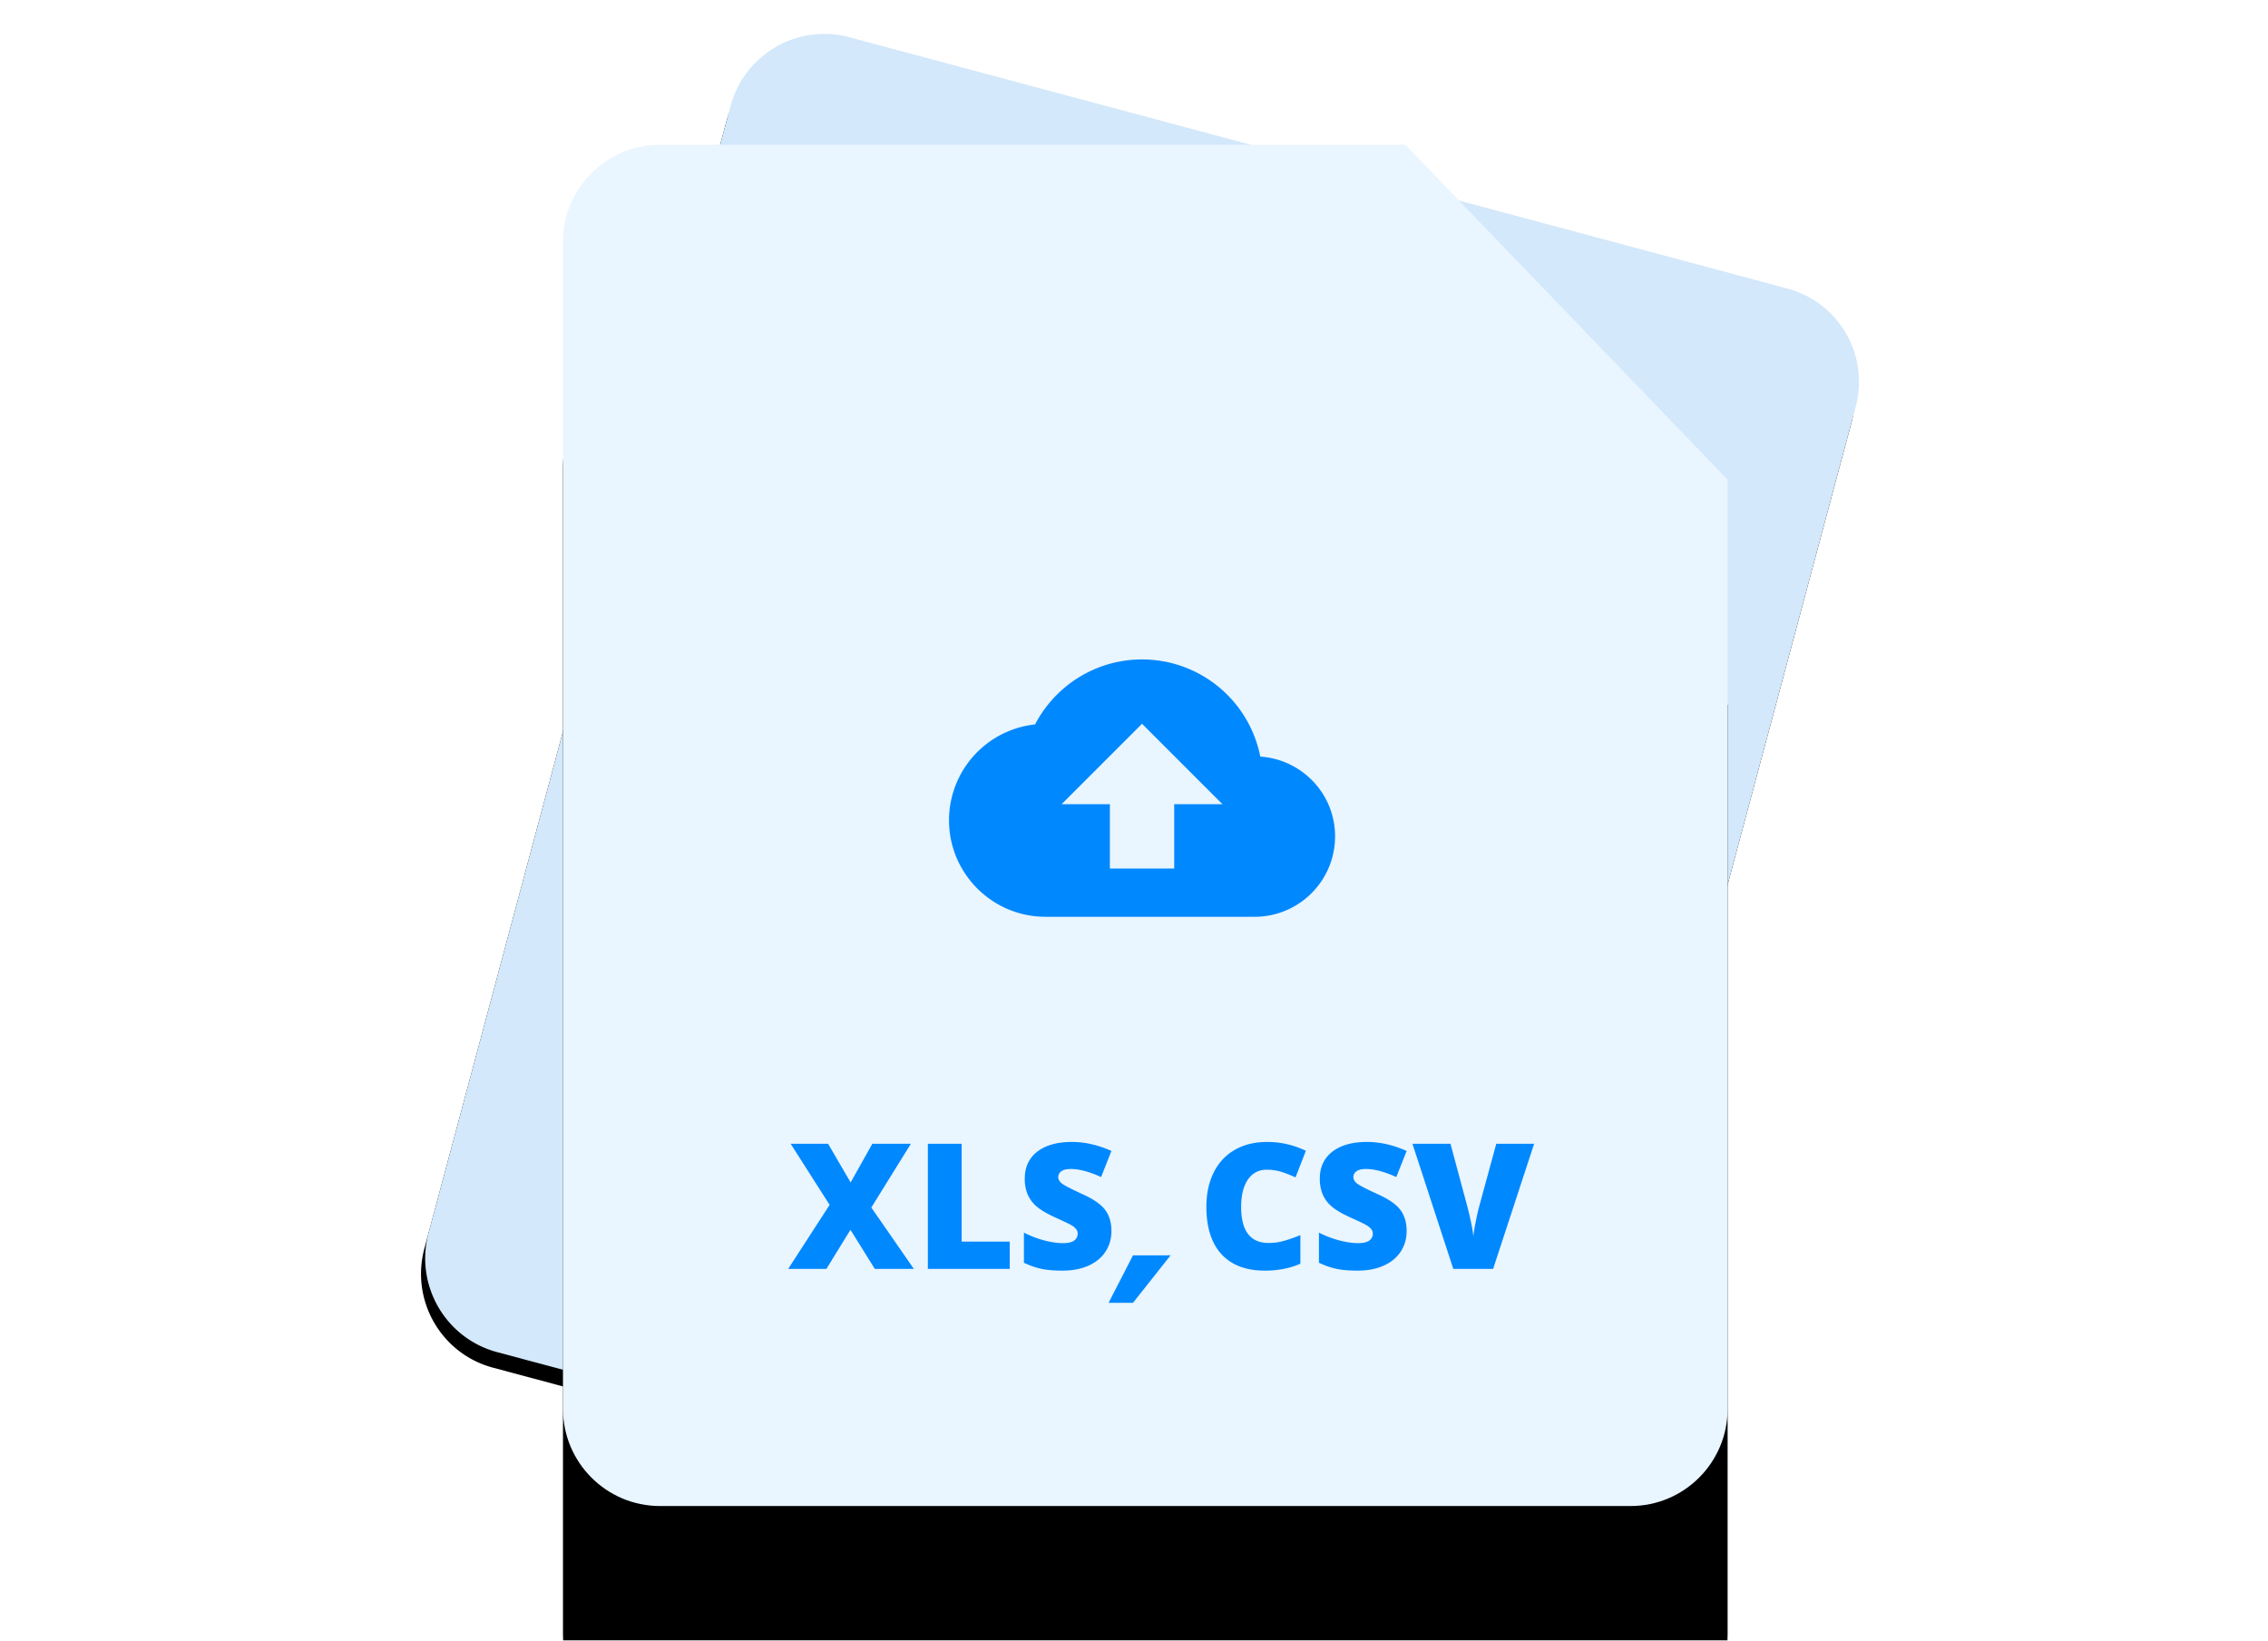 <svg xmlns="http://www.w3.org/2000/svg" xmlns:xlink="http://www.w3.org/1999/xlink" width="141" height="102" viewBox="0 0 141 102">
    <defs>
        <path id="b" d="M15.831 8.682h60.372a6 6 0 0 1 6 6v72.59c0 3.34-2.702 6.046-6.034 6.046H15.83c-3.332 0-6.034-2.706-6.034-6.045V14.727c0-3.339 2.702-6.045 6.034-6.045z"/>
        <filter id="a" width="101.4%" height="102.4%" x="-.7%" y="-.6%" filterUnits="objectBoundingBox">
            <feOffset dy="1" in="SourceAlpha" result="shadowOffsetOuter1"/>
            <feColorMatrix in="shadowOffsetOuter1" values="0 0 0 0 0.259 0 0 0 0 0.761 0 0 0 0 0.373 0 0 0 0.35 0"/>
        </filter>
        <path id="d" d="M16.034 9h46.334l20.037 20.82v57.77c0 3.34-2.701 6.046-6.034 6.046H16.034C12.7 93.636 10 90.93 10 87.591V15.045C10 11.707 12.701 9 16.034 9z"/>
        <filter id="c" width="210.5%" height="194.5%" x="-55.2%" y="-30.7%" filterUnits="objectBoundingBox">
            <feOffset dy="12" in="SourceAlpha" result="shadowOffsetOuter1"/>
            <feGaussianBlur in="shadowOffsetOuter1" result="shadowBlurOuter1" stdDeviation="10"/>
            <feColorMatrix in="shadowBlurOuter1" result="shadowMatrixOuter1" values="0 0 0 0 0 0 0 0 0 0.48 0 0 0 0 0.9 0 0 0 0.101 0"/>
            <feOffset dy="2" in="SourceAlpha" result="shadowOffsetOuter2"/>
            <feGaussianBlur in="shadowOffsetOuter2" result="shadowBlurOuter2" stdDeviation="2"/>
            <feColorMatrix in="shadowBlurOuter2" result="shadowMatrixOuter2" values="0 0 0 0 0 0 0 0 0 0.48 0 0 0 0 0.9 0 0 0 0.152 0"/>
            <feMerge>
                <feMergeNode in="shadowMatrixOuter1"/>
                <feMergeNode in="shadowMatrixOuter2"/>
            </feMerge>
        </filter>
    </defs>
    <g fill="none" fill-rule="evenodd">
        <g transform="rotate(15 58.5 145.947)">
            <use fill="#000" filter="url(#a)" xlink:href="#b"/>
            <use fill="#D3E8FA" xlink:href="#b"/>
        </g>
        <g transform="translate(25)">
            <use fill="#000" filter="url(#c)" xlink:href="#d"/>
            <use fill="#E9F5FF" xlink:href="#d"/>
        </g>
        <g fill="#08F">
            <path d="M56.815 78.894h-2.428l-1.514-2.433-1.498 2.433H49l2.577-3.982-2.423-3.8h2.327l1.402 2.406 1.35-2.406h2.396l-2.46 3.965 2.646 3.817zm.87 0v-7.782h2.1v6.084h2.99v1.698h-5.09zm11.412-2.364c0 .483-.122.911-.367 1.286-.244.374-.597.665-1.057.873-.46.207-1 .311-1.62.311-.517 0-.951-.036-1.302-.11-.35-.072-.715-.199-1.094-.38v-1.873c.4.206.816.366 1.248.481.432.116.829.173 1.19.173.312 0 .54-.054.686-.162a.5.5 0 0 0 .217-.418.46.46 0 0 0-.087-.28 1.021 1.021 0 0 0-.282-.241c-.13-.082-.474-.249-1.033-.5-.507-.231-.886-.455-1.14-.671a2.059 2.059 0 0 1-.563-.746 2.478 2.478 0 0 1-.183-.995c0-.717.26-1.276.78-1.677.522-.4 1.237-.601 2.147-.601.804 0 1.624.186 2.46.559l-.643 1.623c-.726-.333-1.353-.5-1.88-.5-.273 0-.472.048-.596.144a.435.435 0 0 0-.186.356c0 .153.08.29.237.41.157.12.585.34 1.283.66.67.302 1.134.626 1.394.972s.39.781.39 1.306zM78.752 72.725c-.5 0-.89.204-1.17.614-.28.41-.421.975-.421 1.696 0 1.497.57 2.246 1.709 2.246a3.5 3.5 0 0 0 1-.144c.323-.096.648-.211.974-.346v1.778c-.65.287-1.384.431-2.203.431-1.175 0-2.075-.34-2.702-1.022-.626-.681-.939-1.666-.939-2.954 0-.806.152-1.513.455-2.124.303-.61.74-1.08 1.31-1.408.569-.328 1.239-.492 2.009-.492.84 0 1.644.183 2.411.548l-.644 1.656a7.241 7.241 0 0 0-.862-.341 3.013 3.013 0 0 0-.927-.138zm8.698 3.805c0 .483-.123.911-.367 1.286-.245.374-.598.665-1.06.873-.461.207-1.002.311-1.623.311-.518 0-.953-.036-1.304-.11a4.841 4.841 0 0 1-1.097-.38v-1.873c.401.206.818.366 1.251.481.433.116.83.173 1.192.173.313 0 .542-.054.687-.162a.5.5 0 0 0 .218-.418.46.46 0 0 0-.088-.28 1.023 1.023 0 0 0-.282-.241c-.13-.082-.474-.249-1.035-.5-.507-.231-.888-.455-1.142-.671a2.059 2.059 0 0 1-.564-.746 2.473 2.473 0 0 1-.183-.995c0-.717.26-1.276.782-1.677.522-.4 1.238-.601 2.15-.601.806 0 1.627.186 2.465.559l-.644 1.623c-.728-.333-1.356-.5-1.885-.5-.273 0-.471.048-.596.144a.435.435 0 0 0-.186.356c0 .153.079.29.237.41.158.12.586.34 1.285.66.671.302 1.137.626 1.398.972.26.346.39.781.39 1.306zm5.573-5.418h2.352l-2.55 7.782h-2.474l-2.54-7.782h2.364l1.06 3.944c.22.876.34 1.487.361 1.83.025-.248.075-.558.15-.93.074-.373.14-.666.196-.879l1.08-3.965zM70.438 78.049L68.921 81h1.517l2.337-2.952z"/>
        </g>
        <path fill="#08F" d="M78.35 47.04A7.49 7.49 0 0 0 71 41c-2.89 0-5.4 1.64-6.65 4.04A5.994 5.994 0 0 0 59 51c0 3.31 2.69 6 6 6h13c2.76 0 5-2.24 5-5 0-2.64-2.05-4.78-4.65-4.96zM73 50v4h-4v-4h-3l5-5 5 5h-3z"/>
    </g>
</svg>
